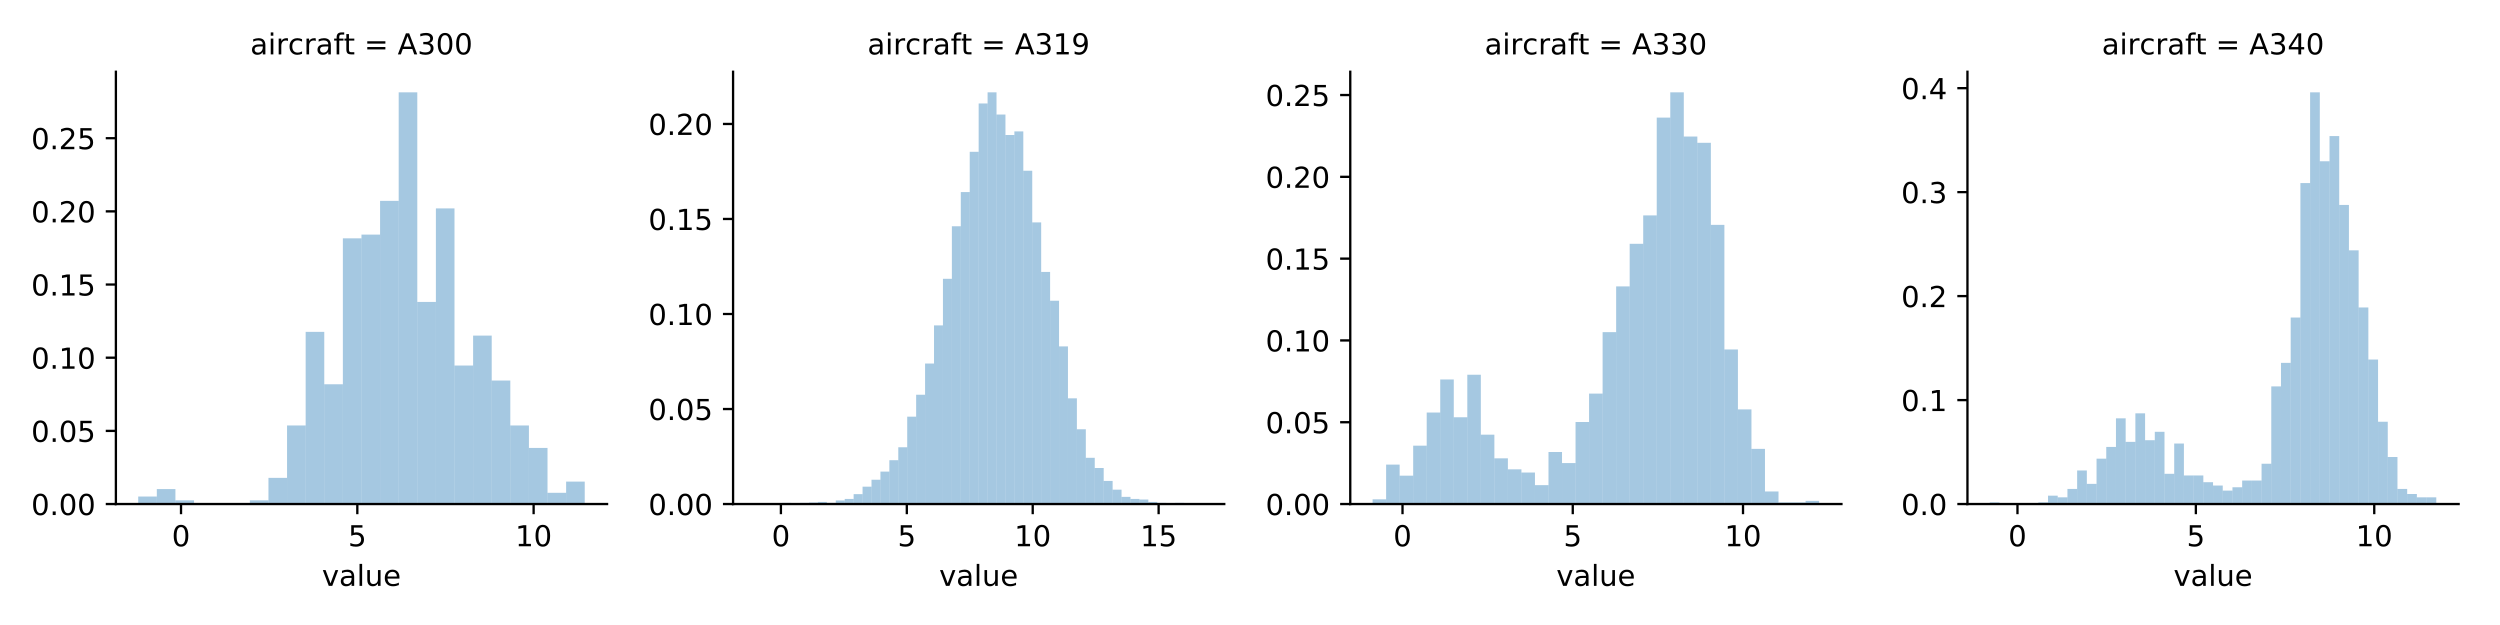 <?xml version="1.0" encoding="utf-8" standalone="no"?>
<!DOCTYPE svg PUBLIC "-//W3C//DTD SVG 1.1//EN"
  "http://www.w3.org/Graphics/SVG/1.1/DTD/svg11.dtd">
<!-- Created with matplotlib (http://matplotlib.org/) -->
<svg height="216pt" version="1.1" viewBox="0 0 864 216" width="864pt" xmlns="http://www.w3.org/2000/svg" xmlns:xlink="http://www.w3.org/1999/xlink">
 <defs>
  <style type="text/css">
*{stroke-linecap:butt;stroke-linejoin:round;}
  </style>
 </defs>
 <g id="figure_1">
  <g id="patch_1">
   <path d="M 0 216 
L 864 216 
L 864 0 
L 0 0 
z
" style="fill:#ffffff;"/>
  </g>
  <g id="axes_1">
   <g id="patch_2">
    <path d="M 40.05 174.2 
L 209.8 174.2 
L 209.8 24.8 
L 40.05 24.8 
z
" style="fill:#ffffff;"/>
   </g>
   <g id="patch_3">
    <path clip-path="url(#p34d2a14b95)" d="M 47.766 174.2 
L 54.196 174.2 
L 54.196 171.613 
L 47.766 171.613 
z
" style="fill:#1f77b4;opacity:0.4;"/>
   </g>
   <g id="patch_4">
    <path clip-path="url(#p34d2a14b95)" d="M 54.196 174.2 
L 60.626 174.2 
L 60.626 169.026 
L 54.196 169.026 
z
" style="fill:#1f77b4;opacity:0.4;"/>
   </g>
   <g id="patch_5">
    <path clip-path="url(#p34d2a14b95)" d="M 60.626 174.2 
L 67.056 174.2 
L 67.056 172.906 
L 60.626 172.906 
z
" style="fill:#1f77b4;opacity:0.4;"/>
   </g>
   <g id="patch_6">
    <path clip-path="url(#p34d2a14b95)" d="M 67.056 174.2 
L 73.486 174.2 
L 73.486 174.2 
L 67.056 174.2 
z
" style="fill:#1f77b4;opacity:0.4;"/>
   </g>
   <g id="patch_7">
    <path clip-path="url(#p34d2a14b95)" d="M 73.486 174.2 
L 79.916 174.2 
L 79.916 174.2 
L 73.486 174.2 
z
" style="fill:#1f77b4;opacity:0.4;"/>
   </g>
   <g id="patch_8">
    <path clip-path="url(#p34d2a14b95)" d="M 79.916 174.2 
L 86.345 174.2 
L 86.345 174.2 
L 79.916 174.2 
z
" style="fill:#1f77b4;opacity:0.4;"/>
   </g>
   <g id="patch_9">
    <path clip-path="url(#p34d2a14b95)" d="M 86.345 174.2 
L 92.775 174.2 
L 92.775 172.906 
L 86.345 172.906 
z
" style="fill:#1f77b4;opacity:0.4;"/>
   </g>
   <g id="patch_10">
    <path clip-path="url(#p34d2a14b95)" d="M 92.775 174.2 
L 99.205 174.2 
L 99.205 165.145 
L 92.775 165.145 
z
" style="fill:#1f77b4;opacity:0.4;"/>
   </g>
   <g id="patch_11">
    <path clip-path="url(#p34d2a14b95)" d="M 99.205 174.2 
L 105.635 174.2 
L 105.635 147.036 
L 99.205 147.036 
z
" style="fill:#1f77b4;opacity:0.4;"/>
   </g>
   <g id="patch_12">
    <path clip-path="url(#p34d2a14b95)" d="M 105.635 174.2 
L 112.065 174.2 
L 112.065 114.699 
L 105.635 114.699 
z
" style="fill:#1f77b4;opacity:0.4;"/>
   </g>
   <g id="patch_13">
    <path clip-path="url(#p34d2a14b95)" d="M 112.065 174.2 
L 118.495 174.2 
L 118.495 132.808 
L 112.065 132.808 
z
" style="fill:#1f77b4;opacity:0.4;"/>
   </g>
   <g id="patch_14">
    <path clip-path="url(#p34d2a14b95)" d="M 118.495 174.2 
L 124.925 174.2 
L 124.925 82.361 
L 118.495 82.361 
z
" style="fill:#1f77b4;opacity:0.4;"/>
   </g>
   <g id="patch_15">
    <path clip-path="url(#p34d2a14b95)" d="M 124.925 174.2 
L 131.355 174.2 
L 131.355 81.068 
L 124.925 81.068 
z
" style="fill:#1f77b4;opacity:0.4;"/>
   </g>
   <g id="patch_16">
    <path clip-path="url(#p34d2a14b95)" d="M 131.355 174.2 
L 137.785 174.2 
L 137.785 69.426 
L 131.355 69.426 
z
" style="fill:#1f77b4;opacity:0.4;"/>
   </g>
   <g id="patch_17">
    <path clip-path="url(#p34d2a14b95)" d="M 137.785 174.2 
L 144.215 174.2 
L 144.215 31.914 
L 137.785 31.914 
z
" style="fill:#1f77b4;opacity:0.4;"/>
   </g>
   <g id="patch_18">
    <path clip-path="url(#p34d2a14b95)" d="M 144.215 174.2 
L 150.645 174.2 
L 150.645 104.351 
L 144.215 104.351 
z
" style="fill:#1f77b4;opacity:0.4;"/>
   </g>
   <g id="patch_19">
    <path clip-path="url(#p34d2a14b95)" d="M 150.645 174.2 
L 157.075 174.2 
L 157.075 72.013 
L 150.645 72.013 
z
" style="fill:#1f77b4;opacity:0.4;"/>
   </g>
   <g id="patch_20">
    <path clip-path="url(#p34d2a14b95)" d="M 157.075 174.2 
L 163.505 174.2 
L 163.505 126.34 
L 157.075 126.34 
z
" style="fill:#1f77b4;opacity:0.4;"/>
   </g>
   <g id="patch_21">
    <path clip-path="url(#p34d2a14b95)" d="M 163.505 174.2 
L 169.934 174.2 
L 169.934 115.992 
L 163.505 115.992 
z
" style="fill:#1f77b4;opacity:0.4;"/>
   </g>
   <g id="patch_22">
    <path clip-path="url(#p34d2a14b95)" d="M 169.934 174.2 
L 176.364 174.2 
L 176.364 131.514 
L 169.934 131.514 
z
" style="fill:#1f77b4;opacity:0.4;"/>
   </g>
   <g id="patch_23">
    <path clip-path="url(#p34d2a14b95)" d="M 176.364 174.2 
L 182.794 174.2 
L 182.794 147.036 
L 176.364 147.036 
z
" style="fill:#1f77b4;opacity:0.4;"/>
   </g>
   <g id="patch_24">
    <path clip-path="url(#p34d2a14b95)" d="M 182.794 174.2 
L 189.224 174.2 
L 189.224 154.797 
L 182.794 154.797 
z
" style="fill:#1f77b4;opacity:0.4;"/>
   </g>
   <g id="patch_25">
    <path clip-path="url(#p34d2a14b95)" d="M 189.224 174.2 
L 195.654 174.2 
L 195.654 170.319 
L 189.224 170.319 
z
" style="fill:#1f77b4;opacity:0.4;"/>
   </g>
   <g id="patch_26">
    <path clip-path="url(#p34d2a14b95)" d="M 195.654 174.2 
L 202.084 174.2 
L 202.084 166.439 
L 195.654 166.439 
z
" style="fill:#1f77b4;opacity:0.4;"/>
   </g>
   <g id="matplotlib.axis_1">
    <g id="xtick_1">
     <g id="line2d_1">
      <defs>
       <path d="M 0 0 
L 0 3.5 
" id="md911714d02" style="stroke:#000000;stroke-width:0.8;"/>
      </defs>
      <g>
       <use style="stroke:#000000;stroke-width:0.8;" x="62.56" xlink:href="#md911714d02" y="174.2"/>
      </g>
     </g>
     <g id="text_1">
      <!-- 0 -->
      <defs>
       <path d="M 31.781 66.406 
Q 24.172 66.406 20.328 58.906 
Q 16.5 51.422 16.5 36.375 
Q 16.5 21.391 20.328 13.891 
Q 24.172 6.391 31.781 6.391 
Q 39.453 6.391 43.281 13.891 
Q 47.125 21.391 47.125 36.375 
Q 47.125 51.422 43.281 58.906 
Q 39.453 66.406 31.781 66.406 
z
M 31.781 74.219 
Q 44.047 74.219 50.516 64.516 
Q 56.984 54.828 56.984 36.375 
Q 56.984 17.969 50.516 8.266 
Q 44.047 -1.422 31.781 -1.422 
Q 19.531 -1.422 13.062 8.266 
Q 6.594 17.969 6.594 36.375 
Q 6.594 54.828 13.062 64.516 
Q 19.531 74.219 31.781 74.219 
z
" id="DejaVuSans-30"/>
      </defs>
      <g transform="translate(59.378 188.798)scale(0.1 -0.1)">
       <use xlink:href="#DejaVuSans-30"/>
      </g>
     </g>
    </g>
    <g id="xtick_2">
     <g id="line2d_2">
      <g>
       <use style="stroke:#000000;stroke-width:0.8;" x="123.49" xlink:href="#md911714d02" y="174.2"/>
      </g>
     </g>
     <g id="text_2">
      <!-- 5 -->
      <defs>
       <path d="M 10.797 72.906 
L 49.516 72.906 
L 49.516 64.594 
L 19.828 64.594 
L 19.828 46.734 
Q 21.969 47.469 24.109 47.828 
Q 26.266 48.188 28.422 48.188 
Q 40.625 48.188 47.75 41.5 
Q 54.891 34.812 54.891 23.391 
Q 54.891 11.625 47.562 5.094 
Q 40.234 -1.422 26.906 -1.422 
Q 22.312 -1.422 17.547 -0.641 
Q 12.797 0.141 7.719 1.703 
L 7.719 11.625 
Q 12.109 9.234 16.797 8.062 
Q 21.484 6.891 26.703 6.891 
Q 35.156 6.891 40.078 11.328 
Q 45.016 15.766 45.016 23.391 
Q 45.016 31 40.078 35.438 
Q 35.156 39.891 26.703 39.891 
Q 22.75 39.891 18.812 39.016 
Q 14.891 38.141 10.797 36.281 
z
" id="DejaVuSans-35"/>
      </defs>
      <g transform="translate(120.308 188.798)scale(0.1 -0.1)">
       <use xlink:href="#DejaVuSans-35"/>
      </g>
     </g>
    </g>
    <g id="xtick_3">
     <g id="line2d_3">
      <g>
       <use style="stroke:#000000;stroke-width:0.8;" x="184.419" xlink:href="#md911714d02" y="174.2"/>
      </g>
     </g>
     <g id="text_3">
      <!-- 10 -->
      <defs>
       <path d="M 12.406 8.297 
L 28.516 8.297 
L 28.516 63.922 
L 10.984 60.406 
L 10.984 69.391 
L 28.422 72.906 
L 38.281 72.906 
L 38.281 8.297 
L 54.391 8.297 
L 54.391 0 
L 12.406 0 
z
" id="DejaVuSans-31"/>
      </defs>
      <g transform="translate(178.057 188.798)scale(0.1 -0.1)">
       <use xlink:href="#DejaVuSans-31"/>
       <use x="63.623" xlink:href="#DejaVuSans-30"/>
      </g>
     </g>
    </g>
    <g id="text_4">
     <!-- value -->
     <defs>
      <path d="M 2.984 54.688 
L 12.5 54.688 
L 29.594 8.797 
L 46.688 54.688 
L 56.203 54.688 
L 35.688 0 
L 23.484 0 
z
" id="DejaVuSans-76"/>
      <path d="M 34.281 27.484 
Q 23.391 27.484 19.188 25 
Q 14.984 22.516 14.984 16.5 
Q 14.984 11.719 18.141 8.906 
Q 21.297 6.109 26.703 6.109 
Q 34.188 6.109 38.703 11.406 
Q 43.219 16.703 43.219 25.484 
L 43.219 27.484 
z
M 52.203 31.203 
L 52.203 0 
L 43.219 0 
L 43.219 8.297 
Q 40.141 3.328 35.547 0.953 
Q 30.953 -1.422 24.312 -1.422 
Q 15.922 -1.422 10.953 3.297 
Q 6 8.016 6 15.922 
Q 6 25.141 12.172 29.828 
Q 18.359 34.516 30.609 34.516 
L 43.219 34.516 
L 43.219 35.406 
Q 43.219 41.609 39.141 45 
Q 35.062 48.391 27.688 48.391 
Q 23 48.391 18.547 47.266 
Q 14.109 46.141 10.016 43.891 
L 10.016 52.203 
Q 14.938 54.109 19.578 55.047 
Q 24.219 56 28.609 56 
Q 40.484 56 46.344 49.844 
Q 52.203 43.703 52.203 31.203 
z
" id="DejaVuSans-61"/>
      <path d="M 9.422 75.984 
L 18.406 75.984 
L 18.406 0 
L 9.422 0 
z
" id="DejaVuSans-6c"/>
      <path d="M 8.5 21.578 
L 8.5 54.688 
L 17.484 54.688 
L 17.484 21.922 
Q 17.484 14.156 20.5 10.266 
Q 23.531 6.391 29.594 6.391 
Q 36.859 6.391 41.078 11.031 
Q 45.312 15.672 45.312 23.688 
L 45.312 54.688 
L 54.297 54.688 
L 54.297 0 
L 45.312 0 
L 45.312 8.406 
Q 42.047 3.422 37.719 1 
Q 33.406 -1.422 27.688 -1.422 
Q 18.266 -1.422 13.375 4.438 
Q 8.5 10.297 8.5 21.578 
z
M 31.109 56 
z
" id="DejaVuSans-75"/>
      <path d="M 56.203 29.594 
L 56.203 25.203 
L 14.891 25.203 
Q 15.484 15.922 20.484 11.062 
Q 25.484 6.203 34.422 6.203 
Q 39.594 6.203 44.453 7.469 
Q 49.312 8.734 54.109 11.281 
L 54.109 2.781 
Q 49.266 0.734 44.188 -0.344 
Q 39.109 -1.422 33.891 -1.422 
Q 20.797 -1.422 13.156 6.188 
Q 5.516 13.812 5.516 26.812 
Q 5.516 40.234 12.766 48.109 
Q 20.016 56 32.328 56 
Q 43.359 56 49.781 48.891 
Q 56.203 41.797 56.203 29.594 
z
M 47.219 32.234 
Q 47.125 39.594 43.094 43.984 
Q 39.062 48.391 32.422 48.391 
Q 24.906 48.391 20.391 44.141 
Q 15.875 39.891 15.188 32.172 
z
" id="DejaVuSans-65"/>
     </defs>
     <g transform="translate(111.267 202.477)scale(0.1 -0.1)">
      <use xlink:href="#DejaVuSans-76"/>
      <use x="59.18" xlink:href="#DejaVuSans-61"/>
      <use x="120.459" xlink:href="#DejaVuSans-6c"/>
      <use x="148.242" xlink:href="#DejaVuSans-75"/>
      <use x="211.621" xlink:href="#DejaVuSans-65"/>
     </g>
    </g>
   </g>
   <g id="matplotlib.axis_2">
    <g id="ytick_1">
     <g id="line2d_4">
      <defs>
       <path d="M 0 0 
L -3.5 0 
" id="m3f4c659e67" style="stroke:#000000;stroke-width:0.8;"/>
      </defs>
      <g>
       <use style="stroke:#000000;stroke-width:0.8;" x="40.05" xlink:href="#m3f4c659e67" y="174.2"/>
      </g>
     </g>
     <g id="text_5">
      <!-- 0.00 -->
      <defs>
       <path d="M 10.688 12.406 
L 21 12.406 
L 21 0 
L 10.688 0 
z
" id="DejaVuSans-2e"/>
      </defs>
      <g transform="translate(10.784 177.999)scale(0.1 -0.1)">
       <use xlink:href="#DejaVuSans-30"/>
       <use x="63.623" xlink:href="#DejaVuSans-2e"/>
       <use x="95.41" xlink:href="#DejaVuSans-30"/>
       <use x="159.033" xlink:href="#DejaVuSans-30"/>
      </g>
     </g>
    </g>
    <g id="ytick_2">
     <g id="line2d_5">
      <g>
       <use style="stroke:#000000;stroke-width:0.8;" x="40.05" xlink:href="#m3f4c659e67" y="148.913"/>
      </g>
     </g>
     <g id="text_6">
      <!-- 0.05 -->
      <g transform="translate(10.784 152.712)scale(0.1 -0.1)">
       <use xlink:href="#DejaVuSans-30"/>
       <use x="63.623" xlink:href="#DejaVuSans-2e"/>
       <use x="95.41" xlink:href="#DejaVuSans-30"/>
       <use x="159.033" xlink:href="#DejaVuSans-35"/>
      </g>
     </g>
    </g>
    <g id="ytick_3">
     <g id="line2d_6">
      <g>
       <use style="stroke:#000000;stroke-width:0.8;" x="40.05" xlink:href="#m3f4c659e67" y="123.625"/>
      </g>
     </g>
     <g id="text_7">
      <!-- 0.10 -->
      <g transform="translate(10.784 127.425)scale(0.1 -0.1)">
       <use xlink:href="#DejaVuSans-30"/>
       <use x="63.623" xlink:href="#DejaVuSans-2e"/>
       <use x="95.41" xlink:href="#DejaVuSans-31"/>
       <use x="159.033" xlink:href="#DejaVuSans-30"/>
      </g>
     </g>
    </g>
    <g id="ytick_4">
     <g id="line2d_7">
      <g>
       <use style="stroke:#000000;stroke-width:0.8;" x="40.05" xlink:href="#m3f4c659e67" y="98.338"/>
      </g>
     </g>
     <g id="text_8">
      <!-- 0.15 -->
      <g transform="translate(10.784 102.137)scale(0.1 -0.1)">
       <use xlink:href="#DejaVuSans-30"/>
       <use x="63.623" xlink:href="#DejaVuSans-2e"/>
       <use x="95.41" xlink:href="#DejaVuSans-31"/>
       <use x="159.033" xlink:href="#DejaVuSans-35"/>
      </g>
     </g>
    </g>
    <g id="ytick_5">
     <g id="line2d_8">
      <g>
       <use style="stroke:#000000;stroke-width:0.8;" x="40.05" xlink:href="#m3f4c659e67" y="73.051"/>
      </g>
     </g>
     <g id="text_9">
      <!-- 0.20 -->
      <defs>
       <path d="M 19.188 8.297 
L 53.609 8.297 
L 53.609 0 
L 7.328 0 
L 7.328 8.297 
Q 12.938 14.109 22.625 23.891 
Q 32.328 33.688 34.812 36.531 
Q 39.547 41.844 41.422 45.531 
Q 43.312 49.219 43.312 52.781 
Q 43.312 58.594 39.234 62.25 
Q 35.156 65.922 28.609 65.922 
Q 23.969 65.922 18.812 64.312 
Q 13.672 62.703 7.812 59.422 
L 7.812 69.391 
Q 13.766 71.781 18.938 73 
Q 24.125 74.219 28.422 74.219 
Q 39.75 74.219 46.484 68.547 
Q 53.219 62.891 53.219 53.422 
Q 53.219 48.922 51.531 44.891 
Q 49.859 40.875 45.406 35.406 
Q 44.188 33.984 37.641 27.219 
Q 31.109 20.453 19.188 8.297 
z
" id="DejaVuSans-32"/>
      </defs>
      <g transform="translate(10.784 76.85)scale(0.1 -0.1)">
       <use xlink:href="#DejaVuSans-30"/>
       <use x="63.623" xlink:href="#DejaVuSans-2e"/>
       <use x="95.41" xlink:href="#DejaVuSans-32"/>
       <use x="159.033" xlink:href="#DejaVuSans-30"/>
      </g>
     </g>
    </g>
    <g id="ytick_6">
     <g id="line2d_9">
      <g>
       <use style="stroke:#000000;stroke-width:0.8;" x="40.05" xlink:href="#m3f4c659e67" y="47.764"/>
      </g>
     </g>
     <g id="text_10">
      <!-- 0.25 -->
      <g transform="translate(10.784 51.563)scale(0.1 -0.1)">
       <use xlink:href="#DejaVuSans-30"/>
       <use x="63.623" xlink:href="#DejaVuSans-2e"/>
       <use x="95.41" xlink:href="#DejaVuSans-32"/>
       <use x="159.033" xlink:href="#DejaVuSans-35"/>
      </g>
     </g>
    </g>
   </g>
   <g id="patch_27">
    <path d="M 40.05 174.2 
L 40.05 24.8 
" style="fill:none;stroke:#000000;stroke-linecap:square;stroke-linejoin:miter;stroke-width:0.8;"/>
   </g>
   <g id="patch_28">
    <path d="M 40.05 174.2 
L 209.8 174.2 
" style="fill:none;stroke:#000000;stroke-linecap:square;stroke-linejoin:miter;stroke-width:0.8;"/>
   </g>
   <g id="text_11">
    <!-- aircraft = A300 -->
    <defs>
     <path d="M 9.422 54.688 
L 18.406 54.688 
L 18.406 0 
L 9.422 0 
z
M 9.422 75.984 
L 18.406 75.984 
L 18.406 64.594 
L 9.422 64.594 
z
" id="DejaVuSans-69"/>
     <path d="M 41.109 46.297 
Q 39.594 47.172 37.812 47.578 
Q 36.031 48 33.891 48 
Q 26.266 48 22.188 43.047 
Q 18.109 38.094 18.109 28.812 
L 18.109 0 
L 9.078 0 
L 9.078 54.688 
L 18.109 54.688 
L 18.109 46.188 
Q 20.953 51.172 25.484 53.578 
Q 30.031 56 36.531 56 
Q 37.453 56 38.578 55.875 
Q 39.703 55.766 41.062 55.516 
z
" id="DejaVuSans-72"/>
     <path d="M 48.781 52.594 
L 48.781 44.188 
Q 44.969 46.297 41.141 47.344 
Q 37.312 48.391 33.406 48.391 
Q 24.656 48.391 19.812 42.844 
Q 14.984 37.312 14.984 27.297 
Q 14.984 17.281 19.812 11.734 
Q 24.656 6.203 33.406 6.203 
Q 37.312 6.203 41.141 7.25 
Q 44.969 8.297 48.781 10.406 
L 48.781 2.094 
Q 45.016 0.344 40.984 -0.531 
Q 36.969 -1.422 32.422 -1.422 
Q 20.062 -1.422 12.781 6.344 
Q 5.516 14.109 5.516 27.297 
Q 5.516 40.672 12.859 48.328 
Q 20.219 56 33.016 56 
Q 37.156 56 41.109 55.141 
Q 45.062 54.297 48.781 52.594 
z
" id="DejaVuSans-63"/>
     <path d="M 37.109 75.984 
L 37.109 68.5 
L 28.516 68.5 
Q 23.688 68.5 21.797 66.547 
Q 19.922 64.594 19.922 59.516 
L 19.922 54.688 
L 34.719 54.688 
L 34.719 47.703 
L 19.922 47.703 
L 19.922 0 
L 10.891 0 
L 10.891 47.703 
L 2.297 47.703 
L 2.297 54.688 
L 10.891 54.688 
L 10.891 58.5 
Q 10.891 67.625 15.141 71.797 
Q 19.391 75.984 28.609 75.984 
z
" id="DejaVuSans-66"/>
     <path d="M 18.312 70.219 
L 18.312 54.688 
L 36.812 54.688 
L 36.812 47.703 
L 18.312 47.703 
L 18.312 18.016 
Q 18.312 11.328 20.141 9.422 
Q 21.969 7.516 27.594 7.516 
L 36.812 7.516 
L 36.812 0 
L 27.594 0 
Q 17.188 0 13.234 3.875 
Q 9.281 7.766 9.281 18.016 
L 9.281 47.703 
L 2.688 47.703 
L 2.688 54.688 
L 9.281 54.688 
L 9.281 70.219 
z
" id="DejaVuSans-74"/>
     <path id="DejaVuSans-20"/>
     <path d="M 10.594 45.406 
L 73.188 45.406 
L 73.188 37.203 
L 10.594 37.203 
z
M 10.594 25.484 
L 73.188 25.484 
L 73.188 17.188 
L 10.594 17.188 
z
" id="DejaVuSans-3d"/>
     <path d="M 34.188 63.188 
L 20.797 26.906 
L 47.609 26.906 
z
M 28.609 72.906 
L 39.797 72.906 
L 67.578 0 
L 57.328 0 
L 50.688 18.703 
L 17.828 18.703 
L 11.188 0 
L 0.781 0 
z
" id="DejaVuSans-41"/>
     <path d="M 40.578 39.312 
Q 47.656 37.797 51.625 33 
Q 55.609 28.219 55.609 21.188 
Q 55.609 10.406 48.188 4.484 
Q 40.766 -1.422 27.094 -1.422 
Q 22.516 -1.422 17.656 -0.516 
Q 12.797 0.391 7.625 2.203 
L 7.625 11.719 
Q 11.719 9.328 16.594 8.109 
Q 21.484 6.891 26.812 6.891 
Q 36.078 6.891 40.938 10.547 
Q 45.797 14.203 45.797 21.188 
Q 45.797 27.641 41.281 31.266 
Q 36.766 34.906 28.719 34.906 
L 20.219 34.906 
L 20.219 43.016 
L 29.109 43.016 
Q 36.375 43.016 40.234 45.922 
Q 44.094 48.828 44.094 54.297 
Q 44.094 59.906 40.109 62.906 
Q 36.141 65.922 28.719 65.922 
Q 24.656 65.922 20.016 65.031 
Q 15.375 64.156 9.812 62.312 
L 9.812 71.094 
Q 15.438 72.656 20.344 73.438 
Q 25.25 74.219 29.594 74.219 
Q 40.828 74.219 47.359 69.109 
Q 53.906 64.016 53.906 55.328 
Q 53.906 49.266 50.438 45.094 
Q 46.969 40.922 40.578 39.312 
z
" id="DejaVuSans-33"/>
    </defs>
    <g transform="translate(86.498 18.8)scale(0.1 -0.1)">
     <use xlink:href="#DejaVuSans-61"/>
     <use x="61.279" xlink:href="#DejaVuSans-69"/>
     <use x="89.062" xlink:href="#DejaVuSans-72"/>
     <use x="130.145" xlink:href="#DejaVuSans-63"/>
     <use x="185.125" xlink:href="#DejaVuSans-72"/>
     <use x="226.238" xlink:href="#DejaVuSans-61"/>
     <use x="287.518" xlink:href="#DejaVuSans-66"/>
     <use x="322.707" xlink:href="#DejaVuSans-74"/>
     <use x="361.916" xlink:href="#DejaVuSans-20"/>
     <use x="393.703" xlink:href="#DejaVuSans-3d"/>
     <use x="477.492" xlink:href="#DejaVuSans-20"/>
     <use x="509.279" xlink:href="#DejaVuSans-41"/>
     <use x="577.688" xlink:href="#DejaVuSans-33"/>
     <use x="641.311" xlink:href="#DejaVuSans-30"/>
     <use x="704.934" xlink:href="#DejaVuSans-30"/>
    </g>
   </g>
  </g>
  <g id="axes_2">
   <g id="patch_29">
    <path d="M 253.35 174.2 
L 423.1 174.2 
L 423.1 24.8 
L 253.35 24.8 
z
" style="fill:#ffffff;"/>
   </g>
   <g id="patch_30">
    <path clip-path="url(#p012507b248)" d="M 261.066 174.2 
L 264.152 174.2 
L 264.152 174.096 
L 261.066 174.096 
z
" style="fill:#1f77b4;opacity:0.4;"/>
   </g>
   <g id="patch_31">
    <path clip-path="url(#p012507b248)" d="M 264.152 174.2 
L 267.239 174.2 
L 267.239 174.2 
L 264.152 174.2 
z
" style="fill:#1f77b4;opacity:0.4;"/>
   </g>
   <g id="patch_32">
    <path clip-path="url(#p012507b248)" d="M 267.239 174.2 
L 270.325 174.2 
L 270.325 174.096 
L 267.239 174.096 
z
" style="fill:#1f77b4;opacity:0.4;"/>
   </g>
   <g id="patch_33">
    <path clip-path="url(#p012507b248)" d="M 270.325 174.2 
L 273.411 174.2 
L 273.411 173.785 
L 270.325 173.785 
z
" style="fill:#1f77b4;opacity:0.4;"/>
   </g>
   <g id="patch_34">
    <path clip-path="url(#p012507b248)" d="M 273.411 174.2 
L 276.498 174.2 
L 276.498 173.889 
L 273.411 173.889 
z
" style="fill:#1f77b4;opacity:0.4;"/>
   </g>
   <g id="patch_35">
    <path clip-path="url(#p012507b248)" d="M 276.498 174.2 
L 279.584 174.2 
L 279.584 173.785 
L 276.498 173.785 
z
" style="fill:#1f77b4;opacity:0.4;"/>
   </g>
   <g id="patch_36">
    <path clip-path="url(#p012507b248)" d="M 279.584 174.2 
L 282.67 174.2 
L 282.67 173.681 
L 279.584 173.681 
z
" style="fill:#1f77b4;opacity:0.4;"/>
   </g>
   <g id="patch_37">
    <path clip-path="url(#p012507b248)" d="M 282.67 174.2 
L 285.757 174.2 
L 285.757 173.474 
L 282.67 173.474 
z
" style="fill:#1f77b4;opacity:0.4;"/>
   </g>
   <g id="patch_38">
    <path clip-path="url(#p012507b248)" d="M 285.757 174.2 
L 288.843 174.2 
L 288.843 173.785 
L 285.757 173.785 
z
" style="fill:#1f77b4;opacity:0.4;"/>
   </g>
   <g id="patch_39">
    <path clip-path="url(#p012507b248)" d="M 288.843 174.2 
L 291.93 174.2 
L 291.93 172.955 
L 288.843 172.955 
z
" style="fill:#1f77b4;opacity:0.4;"/>
   </g>
   <g id="patch_40">
    <path clip-path="url(#p012507b248)" d="M 291.93 174.2 
L 295.016 174.2 
L 295.016 172.436 
L 291.93 172.436 
z
" style="fill:#1f77b4;opacity:0.4;"/>
   </g>
   <g id="patch_41">
    <path clip-path="url(#p012507b248)" d="M 295.016 174.2 
L 298.102 174.2 
L 298.102 170.775 
L 295.016 170.775 
z
" style="fill:#1f77b4;opacity:0.4;"/>
   </g>
   <g id="patch_42">
    <path clip-path="url(#p012507b248)" d="M 298.102 174.2 
L 301.189 174.2 
L 301.189 168.181 
L 298.102 168.181 
z
" style="fill:#1f77b4;opacity:0.4;"/>
   </g>
   <g id="patch_43">
    <path clip-path="url(#p012507b248)" d="M 301.189 174.2 
L 304.275 174.2 
L 304.275 165.794 
L 301.189 165.794 
z
" style="fill:#1f77b4;opacity:0.4;"/>
   </g>
   <g id="patch_44">
    <path clip-path="url(#p012507b248)" d="M 304.275 174.2 
L 307.361 174.2 
L 307.361 162.991 
L 304.275 162.991 
z
" style="fill:#1f77b4;opacity:0.4;"/>
   </g>
   <g id="patch_45">
    <path clip-path="url(#p012507b248)" d="M 307.361 174.2 
L 310.448 174.2 
L 310.448 159.048 
L 307.361 159.048 
z
" style="fill:#1f77b4;opacity:0.4;"/>
   </g>
   <g id="patch_46">
    <path clip-path="url(#p012507b248)" d="M 310.448 174.2 
L 313.534 174.2 
L 313.534 154.585 
L 310.448 154.585 
z
" style="fill:#1f77b4;opacity:0.4;"/>
   </g>
   <g id="patch_47">
    <path clip-path="url(#p012507b248)" d="M 313.534 174.2 
L 316.62 174.2 
L 316.62 143.999 
L 313.534 143.999 
z
" style="fill:#1f77b4;opacity:0.4;"/>
   </g>
   <g id="patch_48">
    <path clip-path="url(#p012507b248)" d="M 316.62 174.2 
L 319.707 174.2 
L 319.707 136.423 
L 316.62 136.423 
z
" style="fill:#1f77b4;opacity:0.4;"/>
   </g>
   <g id="patch_49">
    <path clip-path="url(#p012507b248)" d="M 319.707 174.2 
L 322.793 174.2 
L 322.793 125.63 
L 319.707 125.63 
z
" style="fill:#1f77b4;opacity:0.4;"/>
   </g>
   <g id="patch_50">
    <path clip-path="url(#p012507b248)" d="M 322.793 174.2 
L 325.88 174.2 
L 325.88 112.449 
L 322.793 112.449 
z
" style="fill:#1f77b4;opacity:0.4;"/>
   </g>
   <g id="patch_51">
    <path clip-path="url(#p012507b248)" d="M 325.88 174.2 
L 328.966 174.2 
L 328.966 96.363 
L 325.88 96.363 
z
" style="fill:#1f77b4;opacity:0.4;"/>
   </g>
   <g id="patch_52">
    <path clip-path="url(#p012507b248)" d="M 328.966 174.2 
L 332.052 174.2 
L 332.052 78.201 
L 328.966 78.201 
z
" style="fill:#1f77b4;opacity:0.4;"/>
   </g>
   <g id="patch_53">
    <path clip-path="url(#p012507b248)" d="M 332.052 174.2 
L 335.139 174.2 
L 335.139 66.37 
L 332.052 66.37 
z
" style="fill:#1f77b4;opacity:0.4;"/>
   </g>
   <g id="patch_54">
    <path clip-path="url(#p012507b248)" d="M 335.139 174.2 
L 338.225 174.2 
L 338.225 52.463 
L 335.139 52.463 
z
" style="fill:#1f77b4;opacity:0.4;"/>
   </g>
   <g id="patch_55">
    <path clip-path="url(#p012507b248)" d="M 338.225 174.2 
L 341.311 174.2 
L 341.311 35.754 
L 338.225 35.754 
z
" style="fill:#1f77b4;opacity:0.4;"/>
   </g>
   <g id="patch_56">
    <path clip-path="url(#p012507b248)" d="M 341.311 174.2 
L 344.398 174.2 
L 344.398 31.914 
L 341.311 31.914 
z
" style="fill:#1f77b4;opacity:0.4;"/>
   </g>
   <g id="patch_57">
    <path clip-path="url(#p012507b248)" d="M 344.398 174.2 
L 347.484 174.2 
L 347.484 39.594 
L 344.398 39.594 
z
" style="fill:#1f77b4;opacity:0.4;"/>
   </g>
   <g id="patch_58">
    <path clip-path="url(#p012507b248)" d="M 347.484 174.2 
L 350.57 174.2 
L 350.57 46.651 
L 347.484 46.651 
z
" style="fill:#1f77b4;opacity:0.4;"/>
   </g>
   <g id="patch_59">
    <path clip-path="url(#p012507b248)" d="M 350.57 174.2 
L 353.657 174.2 
L 353.657 45.406 
L 350.57 45.406 
z
" style="fill:#1f77b4;opacity:0.4;"/>
   </g>
   <g id="patch_60">
    <path clip-path="url(#p012507b248)" d="M 353.657 174.2 
L 356.743 174.2 
L 356.743 59.002 
L 353.657 59.002 
z
" style="fill:#1f77b4;opacity:0.4;"/>
   </g>
   <g id="patch_61">
    <path clip-path="url(#p012507b248)" d="M 356.743 174.2 
L 359.83 174.2 
L 359.83 76.852 
L 356.743 76.852 
z
" style="fill:#1f77b4;opacity:0.4;"/>
   </g>
   <g id="patch_62">
    <path clip-path="url(#p012507b248)" d="M 359.83 174.2 
L 362.916 174.2 
L 362.916 93.976 
L 359.83 93.976 
z
" style="fill:#1f77b4;opacity:0.4;"/>
   </g>
   <g id="patch_63">
    <path clip-path="url(#p012507b248)" d="M 362.916 174.2 
L 366.002 174.2 
L 366.002 103.939 
L 362.916 103.939 
z
" style="fill:#1f77b4;opacity:0.4;"/>
   </g>
   <g id="patch_64">
    <path clip-path="url(#p012507b248)" d="M 366.002 174.2 
L 369.089 174.2 
L 369.089 119.714 
L 366.002 119.714 
z
" style="fill:#1f77b4;opacity:0.4;"/>
   </g>
   <g id="patch_65">
    <path clip-path="url(#p012507b248)" d="M 369.089 174.2 
L 372.175 174.2 
L 372.175 137.669 
L 369.089 137.669 
z
" style="fill:#1f77b4;opacity:0.4;"/>
   </g>
   <g id="patch_66">
    <path clip-path="url(#p012507b248)" d="M 372.175 174.2 
L 375.261 174.2 
L 375.261 148.358 
L 372.175 148.358 
z
" style="fill:#1f77b4;opacity:0.4;"/>
   </g>
   <g id="patch_67">
    <path clip-path="url(#p012507b248)" d="M 375.261 174.2 
L 378.348 174.2 
L 378.348 158.218 
L 375.261 158.218 
z
" style="fill:#1f77b4;opacity:0.4;"/>
   </g>
   <g id="patch_68">
    <path clip-path="url(#p012507b248)" d="M 378.348 174.2 
L 381.434 174.2 
L 381.434 161.746 
L 378.348 161.746 
z
" style="fill:#1f77b4;opacity:0.4;"/>
   </g>
   <g id="patch_69">
    <path clip-path="url(#p012507b248)" d="M 381.434 174.2 
L 384.52 174.2 
L 384.52 166.209 
L 381.434 166.209 
z
" style="fill:#1f77b4;opacity:0.4;"/>
   </g>
   <g id="patch_70">
    <path clip-path="url(#p012507b248)" d="M 384.52 174.2 
L 387.607 174.2 
L 387.607 169.218 
L 384.52 169.218 
z
" style="fill:#1f77b4;opacity:0.4;"/>
   </g>
   <g id="patch_71">
    <path clip-path="url(#p012507b248)" d="M 387.607 174.2 
L 390.693 174.2 
L 390.693 171.709 
L 387.607 171.709 
z
" style="fill:#1f77b4;opacity:0.4;"/>
   </g>
   <g id="patch_72">
    <path clip-path="url(#p012507b248)" d="M 390.693 174.2 
L 393.78 174.2 
L 393.78 172.436 
L 390.693 172.436 
z
" style="fill:#1f77b4;opacity:0.4;"/>
   </g>
   <g id="patch_73">
    <path clip-path="url(#p012507b248)" d="M 393.78 174.2 
L 396.866 174.2 
L 396.866 172.643 
L 393.78 172.643 
z
" style="fill:#1f77b4;opacity:0.4;"/>
   </g>
   <g id="patch_74">
    <path clip-path="url(#p012507b248)" d="M 396.866 174.2 
L 399.952 174.2 
L 399.952 173.474 
L 396.866 173.474 
z
" style="fill:#1f77b4;opacity:0.4;"/>
   </g>
   <g id="patch_75">
    <path clip-path="url(#p012507b248)" d="M 399.952 174.2 
L 403.039 174.2 
L 403.039 173.785 
L 399.952 173.785 
z
" style="fill:#1f77b4;opacity:0.4;"/>
   </g>
   <g id="patch_76">
    <path clip-path="url(#p012507b248)" d="M 403.039 174.2 
L 406.125 174.2 
L 406.125 174.2 
L 403.039 174.2 
z
" style="fill:#1f77b4;opacity:0.4;"/>
   </g>
   <g id="patch_77">
    <path clip-path="url(#p012507b248)" d="M 406.125 174.2 
L 409.211 174.2 
L 409.211 173.785 
L 406.125 173.785 
z
" style="fill:#1f77b4;opacity:0.4;"/>
   </g>
   <g id="patch_78">
    <path clip-path="url(#p012507b248)" d="M 409.211 174.2 
L 412.298 174.2 
L 412.298 174.2 
L 409.211 174.2 
z
" style="fill:#1f77b4;opacity:0.4;"/>
   </g>
   <g id="patch_79">
    <path clip-path="url(#p012507b248)" d="M 412.298 174.2 
L 415.384 174.2 
L 415.384 174.096 
L 412.298 174.096 
z
" style="fill:#1f77b4;opacity:0.4;"/>
   </g>
   <g id="matplotlib.axis_3">
    <g id="xtick_4">
     <g id="line2d_10">
      <g>
       <use style="stroke:#000000;stroke-width:0.8;" x="269.883" xlink:href="#md911714d02" y="174.2"/>
      </g>
     </g>
     <g id="text_12">
      <!-- 0 -->
      <g transform="translate(266.702 188.798)scale(0.1 -0.1)">
       <use xlink:href="#DejaVuSans-30"/>
      </g>
     </g>
    </g>
    <g id="xtick_5">
     <g id="line2d_11">
      <g>
       <use style="stroke:#000000;stroke-width:0.8;" x="313.396" xlink:href="#md911714d02" y="174.2"/>
      </g>
     </g>
     <g id="text_13">
      <!-- 5 -->
      <g transform="translate(310.214 188.798)scale(0.1 -0.1)">
       <use xlink:href="#DejaVuSans-35"/>
      </g>
     </g>
    </g>
    <g id="xtick_6">
     <g id="line2d_12">
      <g>
       <use style="stroke:#000000;stroke-width:0.8;" x="356.908" xlink:href="#md911714d02" y="174.2"/>
      </g>
     </g>
     <g id="text_14">
      <!-- 10 -->
      <g transform="translate(350.546 188.798)scale(0.1 -0.1)">
       <use xlink:href="#DejaVuSans-31"/>
       <use x="63.623" xlink:href="#DejaVuSans-30"/>
      </g>
     </g>
    </g>
    <g id="xtick_7">
     <g id="line2d_13">
      <g>
       <use style="stroke:#000000;stroke-width:0.8;" x="400.421" xlink:href="#md911714d02" y="174.2"/>
      </g>
     </g>
     <g id="text_15">
      <!-- 15 -->
      <g transform="translate(394.058 188.798)scale(0.1 -0.1)">
       <use xlink:href="#DejaVuSans-31"/>
       <use x="63.623" xlink:href="#DejaVuSans-35"/>
      </g>
     </g>
    </g>
    <g id="text_16">
     <!-- value -->
     <g transform="translate(324.567 202.477)scale(0.1 -0.1)">
      <use xlink:href="#DejaVuSans-76"/>
      <use x="59.18" xlink:href="#DejaVuSans-61"/>
      <use x="120.459" xlink:href="#DejaVuSans-6c"/>
      <use x="148.242" xlink:href="#DejaVuSans-75"/>
      <use x="211.621" xlink:href="#DejaVuSans-65"/>
     </g>
    </g>
   </g>
   <g id="matplotlib.axis_4">
    <g id="ytick_7">
     <g id="line2d_14">
      <g>
       <use style="stroke:#000000;stroke-width:0.8;" x="253.35" xlink:href="#m3f4c659e67" y="174.2"/>
      </g>
     </g>
     <g id="text_17">
      <!-- 0.00 -->
      <g transform="translate(224.084 177.999)scale(0.1 -0.1)">
       <use xlink:href="#DejaVuSans-30"/>
       <use x="63.623" xlink:href="#DejaVuSans-2e"/>
       <use x="95.41" xlink:href="#DejaVuSans-30"/>
       <use x="159.033" xlink:href="#DejaVuSans-30"/>
      </g>
     </g>
    </g>
    <g id="ytick_8">
     <g id="line2d_15">
      <g>
       <use style="stroke:#000000;stroke-width:0.8;" x="253.35" xlink:href="#m3f4c659e67" y="141.359"/>
      </g>
     </g>
     <g id="text_18">
      <!-- 0.05 -->
      <g transform="translate(224.084 145.159)scale(0.1 -0.1)">
       <use xlink:href="#DejaVuSans-30"/>
       <use x="63.623" xlink:href="#DejaVuSans-2e"/>
       <use x="95.41" xlink:href="#DejaVuSans-30"/>
       <use x="159.033" xlink:href="#DejaVuSans-35"/>
      </g>
     </g>
    </g>
    <g id="ytick_9">
     <g id="line2d_16">
      <g>
       <use style="stroke:#000000;stroke-width:0.8;" x="253.35" xlink:href="#m3f4c659e67" y="108.519"/>
      </g>
     </g>
     <g id="text_19">
      <!-- 0.10 -->
      <g transform="translate(224.084 112.318)scale(0.1 -0.1)">
       <use xlink:href="#DejaVuSans-30"/>
       <use x="63.623" xlink:href="#DejaVuSans-2e"/>
       <use x="95.41" xlink:href="#DejaVuSans-31"/>
       <use x="159.033" xlink:href="#DejaVuSans-30"/>
      </g>
     </g>
    </g>
    <g id="ytick_10">
     <g id="line2d_17">
      <g>
       <use style="stroke:#000000;stroke-width:0.8;" x="253.35" xlink:href="#m3f4c659e67" y="75.678"/>
      </g>
     </g>
     <g id="text_20">
      <!-- 0.15 -->
      <g transform="translate(224.084 79.477)scale(0.1 -0.1)">
       <use xlink:href="#DejaVuSans-30"/>
       <use x="63.623" xlink:href="#DejaVuSans-2e"/>
       <use x="95.41" xlink:href="#DejaVuSans-31"/>
       <use x="159.033" xlink:href="#DejaVuSans-35"/>
      </g>
     </g>
    </g>
    <g id="ytick_11">
     <g id="line2d_18">
      <g>
       <use style="stroke:#000000;stroke-width:0.8;" x="253.35" xlink:href="#m3f4c659e67" y="42.837"/>
      </g>
     </g>
     <g id="text_21">
      <!-- 0.20 -->
      <g transform="translate(224.084 46.637)scale(0.1 -0.1)">
       <use xlink:href="#DejaVuSans-30"/>
       <use x="63.623" xlink:href="#DejaVuSans-2e"/>
       <use x="95.41" xlink:href="#DejaVuSans-32"/>
       <use x="159.033" xlink:href="#DejaVuSans-30"/>
      </g>
     </g>
    </g>
   </g>
   <g id="patch_80">
    <path d="M 253.35 174.2 
L 253.35 24.8 
" style="fill:none;stroke:#000000;stroke-linecap:square;stroke-linejoin:miter;stroke-width:0.8;"/>
   </g>
   <g id="patch_81">
    <path d="M 253.35 174.2 
L 423.1 174.2 
" style="fill:none;stroke:#000000;stroke-linecap:square;stroke-linejoin:miter;stroke-width:0.8;"/>
   </g>
   <g id="text_22">
    <!-- aircraft = A319 -->
    <defs>
     <path d="M 10.984 1.516 
L 10.984 10.5 
Q 14.703 8.734 18.5 7.812 
Q 22.312 6.891 25.984 6.891 
Q 35.75 6.891 40.891 13.453 
Q 46.047 20.016 46.781 33.406 
Q 43.953 29.203 39.594 26.953 
Q 35.25 24.703 29.984 24.703 
Q 19.047 24.703 12.672 31.312 
Q 6.297 37.938 6.297 49.422 
Q 6.297 60.641 12.938 67.422 
Q 19.578 74.219 30.609 74.219 
Q 43.266 74.219 49.922 64.516 
Q 56.594 54.828 56.594 36.375 
Q 56.594 19.141 48.406 8.859 
Q 40.234 -1.422 26.422 -1.422 
Q 22.703 -1.422 18.891 -0.688 
Q 15.094 0.047 10.984 1.516 
z
M 30.609 32.422 
Q 37.25 32.422 41.125 36.953 
Q 45.016 41.5 45.016 49.422 
Q 45.016 57.281 41.125 61.844 
Q 37.25 66.406 30.609 66.406 
Q 23.969 66.406 20.094 61.844 
Q 16.219 57.281 16.219 49.422 
Q 16.219 41.5 20.094 36.953 
Q 23.969 32.422 30.609 32.422 
z
" id="DejaVuSans-39"/>
    </defs>
    <g transform="translate(299.798 18.8)scale(0.1 -0.1)">
     <use xlink:href="#DejaVuSans-61"/>
     <use x="61.279" xlink:href="#DejaVuSans-69"/>
     <use x="89.062" xlink:href="#DejaVuSans-72"/>
     <use x="130.145" xlink:href="#DejaVuSans-63"/>
     <use x="185.125" xlink:href="#DejaVuSans-72"/>
     <use x="226.238" xlink:href="#DejaVuSans-61"/>
     <use x="287.518" xlink:href="#DejaVuSans-66"/>
     <use x="322.707" xlink:href="#DejaVuSans-74"/>
     <use x="361.916" xlink:href="#DejaVuSans-20"/>
     <use x="393.703" xlink:href="#DejaVuSans-3d"/>
     <use x="477.492" xlink:href="#DejaVuSans-20"/>
     <use x="509.279" xlink:href="#DejaVuSans-41"/>
     <use x="577.688" xlink:href="#DejaVuSans-33"/>
     <use x="641.311" xlink:href="#DejaVuSans-31"/>
     <use x="704.934" xlink:href="#DejaVuSans-39"/>
    </g>
   </g>
  </g>
  <g id="axes_3">
   <g id="patch_82">
    <path d="M 466.65 174.2 
L 636.4 174.2 
L 636.4 24.8 
L 466.65 24.8 
z
" style="fill:#ffffff;"/>
   </g>
   <g id="patch_83">
    <path clip-path="url(#p20348e1383)" d="M 474.366 174.2 
L 479.042 174.2 
L 479.042 172.565 
L 474.366 172.565 
z
" style="fill:#1f77b4;opacity:0.4;"/>
   </g>
   <g id="patch_84">
    <path clip-path="url(#p20348e1383)" d="M 479.042 174.2 
L 483.719 174.2 
L 483.719 160.571 
L 479.042 160.571 
z
" style="fill:#1f77b4;opacity:0.4;"/>
   </g>
   <g id="patch_85">
    <path clip-path="url(#p20348e1383)" d="M 483.719 174.2 
L 488.395 174.2 
L 488.395 164.387 
L 483.719 164.387 
z
" style="fill:#1f77b4;opacity:0.4;"/>
   </g>
   <g id="patch_86">
    <path clip-path="url(#p20348e1383)" d="M 488.395 174.2 
L 493.071 174.2 
L 493.071 154.029 
L 488.395 154.029 
z
" style="fill:#1f77b4;opacity:0.4;"/>
   </g>
   <g id="patch_87">
    <path clip-path="url(#p20348e1383)" d="M 493.071 174.2 
L 497.747 174.2 
L 497.747 142.581 
L 493.071 142.581 
z
" style="fill:#1f77b4;opacity:0.4;"/>
   </g>
   <g id="patch_88">
    <path clip-path="url(#p20348e1383)" d="M 497.747 174.2 
L 502.424 174.2 
L 502.424 131.133 
L 497.747 131.133 
z
" style="fill:#1f77b4;opacity:0.4;"/>
   </g>
   <g id="patch_89">
    <path clip-path="url(#p20348e1383)" d="M 502.424 174.2 
L 507.1 174.2 
L 507.1 144.216 
L 502.424 144.216 
z
" style="fill:#1f77b4;opacity:0.4;"/>
   </g>
   <g id="patch_90">
    <path clip-path="url(#p20348e1383)" d="M 507.1 174.2 
L 511.776 174.2 
L 511.776 129.497 
L 507.1 129.497 
z
" style="fill:#1f77b4;opacity:0.4;"/>
   </g>
   <g id="patch_91">
    <path clip-path="url(#p20348e1383)" d="M 511.776 174.2 
L 516.453 174.2 
L 516.453 150.213 
L 511.776 150.213 
z
" style="fill:#1f77b4;opacity:0.4;"/>
   </g>
   <g id="patch_92">
    <path clip-path="url(#p20348e1383)" d="M 516.453 174.2 
L 521.129 174.2 
L 521.129 158.39 
L 516.453 158.39 
z
" style="fill:#1f77b4;opacity:0.4;"/>
   </g>
   <g id="patch_93">
    <path clip-path="url(#p20348e1383)" d="M 521.129 174.2 
L 525.805 174.2 
L 525.805 162.207 
L 521.129 162.207 
z
" style="fill:#1f77b4;opacity:0.4;"/>
   </g>
   <g id="patch_94">
    <path clip-path="url(#p20348e1383)" d="M 525.805 174.2 
L 530.482 174.2 
L 530.482 163.297 
L 525.805 163.297 
z
" style="fill:#1f77b4;opacity:0.4;"/>
   </g>
   <g id="patch_95">
    <path clip-path="url(#p20348e1383)" d="M 530.482 174.2 
L 535.158 174.2 
L 535.158 167.658 
L 530.482 167.658 
z
" style="fill:#1f77b4;opacity:0.4;"/>
   </g>
   <g id="patch_96">
    <path clip-path="url(#p20348e1383)" d="M 535.158 174.2 
L 539.834 174.2 
L 539.834 156.21 
L 535.158 156.21 
z
" style="fill:#1f77b4;opacity:0.4;"/>
   </g>
   <g id="patch_97">
    <path clip-path="url(#p20348e1383)" d="M 539.834 174.2 
L 544.511 174.2 
L 544.511 160.026 
L 539.834 160.026 
z
" style="fill:#1f77b4;opacity:0.4;"/>
   </g>
   <g id="patch_98">
    <path clip-path="url(#p20348e1383)" d="M 544.511 174.2 
L 549.187 174.2 
L 549.187 145.852 
L 544.511 145.852 
z
" style="fill:#1f77b4;opacity:0.4;"/>
   </g>
   <g id="patch_99">
    <path clip-path="url(#p20348e1383)" d="M 549.187 174.2 
L 553.863 174.2 
L 553.863 136.039 
L 549.187 136.039 
z
" style="fill:#1f77b4;opacity:0.4;"/>
   </g>
   <g id="patch_100">
    <path clip-path="url(#p20348e1383)" d="M 553.863 174.2 
L 558.539 174.2 
L 558.539 114.778 
L 553.863 114.778 
z
" style="fill:#1f77b4;opacity:0.4;"/>
   </g>
   <g id="patch_101">
    <path clip-path="url(#p20348e1383)" d="M 558.539 174.2 
L 563.216 174.2 
L 563.216 98.968 
L 558.539 98.968 
z
" style="fill:#1f77b4;opacity:0.4;"/>
   </g>
   <g id="patch_102">
    <path clip-path="url(#p20348e1383)" d="M 563.216 174.2 
L 567.892 174.2 
L 567.892 84.249 
L 563.216 84.249 
z
" style="fill:#1f77b4;opacity:0.4;"/>
   </g>
   <g id="patch_103">
    <path clip-path="url(#p20348e1383)" d="M 567.892 174.2 
L 572.568 174.2 
L 572.568 74.436 
L 567.892 74.436 
z
" style="fill:#1f77b4;opacity:0.4;"/>
   </g>
   <g id="patch_104">
    <path clip-path="url(#p20348e1383)" d="M 572.568 174.2 
L 577.245 174.2 
L 577.245 40.637 
L 572.568 40.637 
z
" style="fill:#1f77b4;opacity:0.4;"/>
   </g>
   <g id="patch_105">
    <path clip-path="url(#p20348e1383)" d="M 577.245 174.2 
L 581.921 174.2 
L 581.921 31.914 
L 577.245 31.914 
z
" style="fill:#1f77b4;opacity:0.4;"/>
   </g>
   <g id="patch_106">
    <path clip-path="url(#p20348e1383)" d="M 581.921 174.2 
L 586.597 174.2 
L 586.597 47.179 
L 581.921 47.179 
z
" style="fill:#1f77b4;opacity:0.4;"/>
   </g>
   <g id="patch_107">
    <path clip-path="url(#p20348e1383)" d="M 586.597 174.2 
L 591.274 174.2 
L 591.274 49.359 
L 586.597 49.359 
z
" style="fill:#1f77b4;opacity:0.4;"/>
   </g>
   <g id="patch_108">
    <path clip-path="url(#p20348e1383)" d="M 591.274 174.2 
L 595.95 174.2 
L 595.95 77.707 
L 591.274 77.707 
z
" style="fill:#1f77b4;opacity:0.4;"/>
   </g>
   <g id="patch_109">
    <path clip-path="url(#p20348e1383)" d="M 595.95 174.2 
L 600.626 174.2 
L 600.626 120.775 
L 595.95 120.775 
z
" style="fill:#1f77b4;opacity:0.4;"/>
   </g>
   <g id="patch_110">
    <path clip-path="url(#p20348e1383)" d="M 600.626 174.2 
L 605.303 174.2 
L 605.303 141.491 
L 600.626 141.491 
z
" style="fill:#1f77b4;opacity:0.4;"/>
   </g>
   <g id="patch_111">
    <path clip-path="url(#p20348e1383)" d="M 605.303 174.2 
L 609.979 174.2 
L 609.979 155.12 
L 605.303 155.12 
z
" style="fill:#1f77b4;opacity:0.4;"/>
   </g>
   <g id="patch_112">
    <path clip-path="url(#p20348e1383)" d="M 609.979 174.2 
L 614.655 174.2 
L 614.655 169.839 
L 609.979 169.839 
z
" style="fill:#1f77b4;opacity:0.4;"/>
   </g>
   <g id="patch_113">
    <path clip-path="url(#p20348e1383)" d="M 614.655 174.2 
L 619.331 174.2 
L 619.331 173.655 
L 614.655 173.655 
z
" style="fill:#1f77b4;opacity:0.4;"/>
   </g>
   <g id="patch_114">
    <path clip-path="url(#p20348e1383)" d="M 619.331 174.2 
L 624.008 174.2 
L 624.008 173.655 
L 619.331 173.655 
z
" style="fill:#1f77b4;opacity:0.4;"/>
   </g>
   <g id="patch_115">
    <path clip-path="url(#p20348e1383)" d="M 624.008 174.2 
L 628.684 174.2 
L 628.684 173.11 
L 624.008 173.11 
z
" style="fill:#1f77b4;opacity:0.4;"/>
   </g>
   <g id="matplotlib.axis_5">
    <g id="xtick_8">
     <g id="line2d_19">
      <g>
       <use style="stroke:#000000;stroke-width:0.8;" x="484.709" xlink:href="#md911714d02" y="174.2"/>
      </g>
     </g>
     <g id="text_23">
      <!-- 0 -->
      <g transform="translate(481.527 188.798)scale(0.1 -0.1)">
       <use xlink:href="#DejaVuSans-30"/>
      </g>
     </g>
    </g>
    <g id="xtick_9">
     <g id="line2d_20">
      <g>
       <use style="stroke:#000000;stroke-width:0.8;" x="543.547" xlink:href="#md911714d02" y="174.2"/>
      </g>
     </g>
     <g id="text_24">
      <!-- 5 -->
      <g transform="translate(540.366 188.798)scale(0.1 -0.1)">
       <use xlink:href="#DejaVuSans-35"/>
      </g>
     </g>
    </g>
    <g id="xtick_10">
     <g id="line2d_21">
      <g>
       <use style="stroke:#000000;stroke-width:0.8;" x="602.386" xlink:href="#md911714d02" y="174.2"/>
      </g>
     </g>
     <g id="text_25">
      <!-- 10 -->
      <g transform="translate(596.024 188.798)scale(0.1 -0.1)">
       <use xlink:href="#DejaVuSans-31"/>
       <use x="63.623" xlink:href="#DejaVuSans-30"/>
      </g>
     </g>
    </g>
    <g id="text_26">
     <!-- value -->
     <g transform="translate(537.867 202.477)scale(0.1 -0.1)">
      <use xlink:href="#DejaVuSans-76"/>
      <use x="59.18" xlink:href="#DejaVuSans-61"/>
      <use x="120.459" xlink:href="#DejaVuSans-6c"/>
      <use x="148.242" xlink:href="#DejaVuSans-75"/>
      <use x="211.621" xlink:href="#DejaVuSans-65"/>
     </g>
    </g>
   </g>
   <g id="matplotlib.axis_6">
    <g id="ytick_12">
     <g id="line2d_22">
      <g>
       <use style="stroke:#000000;stroke-width:0.8;" x="466.65" xlink:href="#m3f4c659e67" y="174.2"/>
      </g>
     </g>
     <g id="text_27">
      <!-- 0.00 -->
      <g transform="translate(437.384 177.999)scale(0.1 -0.1)">
       <use xlink:href="#DejaVuSans-30"/>
       <use x="63.623" xlink:href="#DejaVuSans-2e"/>
       <use x="95.41" xlink:href="#DejaVuSans-30"/>
       <use x="159.033" xlink:href="#DejaVuSans-30"/>
      </g>
     </g>
    </g>
    <g id="ytick_13">
     <g id="line2d_23">
      <g>
       <use style="stroke:#000000;stroke-width:0.8;" x="466.65" xlink:href="#m3f4c659e67" y="145.929"/>
      </g>
     </g>
     <g id="text_28">
      <!-- 0.05 -->
      <g transform="translate(437.384 149.728)scale(0.1 -0.1)">
       <use xlink:href="#DejaVuSans-30"/>
       <use x="63.623" xlink:href="#DejaVuSans-2e"/>
       <use x="95.41" xlink:href="#DejaVuSans-30"/>
       <use x="159.033" xlink:href="#DejaVuSans-35"/>
      </g>
     </g>
    </g>
    <g id="ytick_14">
     <g id="line2d_24">
      <g>
       <use style="stroke:#000000;stroke-width:0.8;" x="466.65" xlink:href="#m3f4c659e67" y="117.658"/>
      </g>
     </g>
     <g id="text_29">
      <!-- 0.10 -->
      <g transform="translate(437.384 121.457)scale(0.1 -0.1)">
       <use xlink:href="#DejaVuSans-30"/>
       <use x="63.623" xlink:href="#DejaVuSans-2e"/>
       <use x="95.41" xlink:href="#DejaVuSans-31"/>
       <use x="159.033" xlink:href="#DejaVuSans-30"/>
      </g>
     </g>
    </g>
    <g id="ytick_15">
     <g id="line2d_25">
      <g>
       <use style="stroke:#000000;stroke-width:0.8;" x="466.65" xlink:href="#m3f4c659e67" y="89.387"/>
      </g>
     </g>
     <g id="text_30">
      <!-- 0.15 -->
      <g transform="translate(437.384 93.186)scale(0.1 -0.1)">
       <use xlink:href="#DejaVuSans-30"/>
       <use x="63.623" xlink:href="#DejaVuSans-2e"/>
       <use x="95.41" xlink:href="#DejaVuSans-31"/>
       <use x="159.033" xlink:href="#DejaVuSans-35"/>
      </g>
     </g>
    </g>
    <g id="ytick_16">
     <g id="line2d_26">
      <g>
       <use style="stroke:#000000;stroke-width:0.8;" x="466.65" xlink:href="#m3f4c659e67" y="61.116"/>
      </g>
     </g>
     <g id="text_31">
      <!-- 0.20 -->
      <g transform="translate(437.384 64.915)scale(0.1 -0.1)">
       <use xlink:href="#DejaVuSans-30"/>
       <use x="63.623" xlink:href="#DejaVuSans-2e"/>
       <use x="95.41" xlink:href="#DejaVuSans-32"/>
       <use x="159.033" xlink:href="#DejaVuSans-30"/>
      </g>
     </g>
    </g>
    <g id="ytick_17">
     <g id="line2d_27">
      <g>
       <use style="stroke:#000000;stroke-width:0.8;" x="466.65" xlink:href="#m3f4c659e67" y="32.845"/>
      </g>
     </g>
     <g id="text_32">
      <!-- 0.25 -->
      <g transform="translate(437.384 36.644)scale(0.1 -0.1)">
       <use xlink:href="#DejaVuSans-30"/>
       <use x="63.623" xlink:href="#DejaVuSans-2e"/>
       <use x="95.41" xlink:href="#DejaVuSans-32"/>
       <use x="159.033" xlink:href="#DejaVuSans-35"/>
      </g>
     </g>
    </g>
   </g>
   <g id="patch_116">
    <path d="M 466.65 174.2 
L 466.65 24.8 
" style="fill:none;stroke:#000000;stroke-linecap:square;stroke-linejoin:miter;stroke-width:0.8;"/>
   </g>
   <g id="patch_117">
    <path d="M 466.65 174.2 
L 636.4 174.2 
" style="fill:none;stroke:#000000;stroke-linecap:square;stroke-linejoin:miter;stroke-width:0.8;"/>
   </g>
   <g id="text_33">
    <!-- aircraft = A330 -->
    <g transform="translate(513.098 18.8)scale(0.1 -0.1)">
     <use xlink:href="#DejaVuSans-61"/>
     <use x="61.279" xlink:href="#DejaVuSans-69"/>
     <use x="89.062" xlink:href="#DejaVuSans-72"/>
     <use x="130.145" xlink:href="#DejaVuSans-63"/>
     <use x="185.125" xlink:href="#DejaVuSans-72"/>
     <use x="226.238" xlink:href="#DejaVuSans-61"/>
     <use x="287.518" xlink:href="#DejaVuSans-66"/>
     <use x="322.707" xlink:href="#DejaVuSans-74"/>
     <use x="361.916" xlink:href="#DejaVuSans-20"/>
     <use x="393.703" xlink:href="#DejaVuSans-3d"/>
     <use x="477.492" xlink:href="#DejaVuSans-20"/>
     <use x="509.279" xlink:href="#DejaVuSans-41"/>
     <use x="577.688" xlink:href="#DejaVuSans-33"/>
     <use x="641.311" xlink:href="#DejaVuSans-33"/>
     <use x="704.934" xlink:href="#DejaVuSans-30"/>
    </g>
   </g>
  </g>
  <g id="axes_4">
   <g id="patch_118">
    <path d="M 679.95 174.2 
L 849.7 174.2 
L 849.7 24.8 
L 679.95 24.8 
z
" style="fill:#ffffff;"/>
   </g>
   <g id="patch_119">
    <path clip-path="url(#p9c7e753d64)" d="M 687.666 174.2 
L 691.021 174.2 
L 691.021 173.619 
L 687.666 173.619 
z
" style="fill:#1f77b4;opacity:0.4;"/>
   </g>
   <g id="patch_120">
    <path clip-path="url(#p9c7e753d64)" d="M 691.021 174.2 
L 694.375 174.2 
L 694.375 174.2 
L 691.021 174.2 
z
" style="fill:#1f77b4;opacity:0.4;"/>
   </g>
   <g id="patch_121">
    <path clip-path="url(#p9c7e753d64)" d="M 694.375 174.2 
L 697.73 174.2 
L 697.73 174.2 
L 694.375 174.2 
z
" style="fill:#1f77b4;opacity:0.4;"/>
   </g>
   <g id="patch_122">
    <path clip-path="url(#p9c7e753d64)" d="M 697.73 174.2 
L 701.085 174.2 
L 701.085 174.2 
L 697.73 174.2 
z
" style="fill:#1f77b4;opacity:0.4;"/>
   </g>
   <g id="patch_123">
    <path clip-path="url(#p9c7e753d64)" d="M 701.085 174.2 
L 704.44 174.2 
L 704.44 174.2 
L 701.085 174.2 
z
" style="fill:#1f77b4;opacity:0.4;"/>
   </g>
   <g id="patch_124">
    <path clip-path="url(#p9c7e753d64)" d="M 704.44 174.2 
L 707.794 174.2 
L 707.794 173.619 
L 704.44 173.619 
z
" style="fill:#1f77b4;opacity:0.4;"/>
   </g>
   <g id="patch_125">
    <path clip-path="url(#p9c7e753d64)" d="M 707.794 174.2 
L 711.149 174.2 
L 711.149 171.296 
L 707.794 171.296 
z
" style="fill:#1f77b4;opacity:0.4;"/>
   </g>
   <g id="patch_126">
    <path clip-path="url(#p9c7e753d64)" d="M 711.149 174.2 
L 714.504 174.2 
L 714.504 171.877 
L 711.149 171.877 
z
" style="fill:#1f77b4;opacity:0.4;"/>
   </g>
   <g id="patch_127">
    <path clip-path="url(#p9c7e753d64)" d="M 714.504 174.2 
L 717.859 174.2 
L 717.859 168.973 
L 714.504 168.973 
z
" style="fill:#1f77b4;opacity:0.4;"/>
   </g>
   <g id="patch_128">
    <path clip-path="url(#p9c7e753d64)" d="M 717.859 174.2 
L 721.213 174.2 
L 721.213 162.585 
L 717.859 162.585 
z
" style="fill:#1f77b4;opacity:0.4;"/>
   </g>
   <g id="patch_129">
    <path clip-path="url(#p9c7e753d64)" d="M 721.213 174.2 
L 724.568 174.2 
L 724.568 167.231 
L 721.213 167.231 
z
" style="fill:#1f77b4;opacity:0.4;"/>
   </g>
   <g id="patch_130">
    <path clip-path="url(#p9c7e753d64)" d="M 724.568 174.2 
L 727.923 174.2 
L 727.923 158.52 
L 724.568 158.52 
z
" style="fill:#1f77b4;opacity:0.4;"/>
   </g>
   <g id="patch_131">
    <path clip-path="url(#p9c7e753d64)" d="M 727.923 174.2 
L 731.278 174.2 
L 731.278 154.454 
L 727.923 154.454 
z
" style="fill:#1f77b4;opacity:0.4;"/>
   </g>
   <g id="patch_132">
    <path clip-path="url(#p9c7e753d64)" d="M 731.278 174.2 
L 734.632 174.2 
L 734.632 144.581 
L 731.278 144.581 
z
" style="fill:#1f77b4;opacity:0.4;"/>
   </g>
   <g id="patch_133">
    <path clip-path="url(#p9c7e753d64)" d="M 734.632 174.2 
L 737.987 174.2 
L 737.987 152.712 
L 734.632 152.712 
z
" style="fill:#1f77b4;opacity:0.4;"/>
   </g>
   <g id="patch_134">
    <path clip-path="url(#p9c7e753d64)" d="M 737.987 174.2 
L 741.342 174.2 
L 741.342 142.839 
L 737.987 142.839 
z
" style="fill:#1f77b4;opacity:0.4;"/>
   </g>
   <g id="patch_135">
    <path clip-path="url(#p9c7e753d64)" d="M 741.342 174.2 
L 744.697 174.2 
L 744.697 152.131 
L 741.342 152.131 
z
" style="fill:#1f77b4;opacity:0.4;"/>
   </g>
   <g id="patch_136">
    <path clip-path="url(#p9c7e753d64)" d="M 744.697 174.2 
L 748.051 174.2 
L 748.051 149.227 
L 744.697 149.227 
z
" style="fill:#1f77b4;opacity:0.4;"/>
   </g>
   <g id="patch_137">
    <path clip-path="url(#p9c7e753d64)" d="M 748.051 174.2 
L 751.406 174.2 
L 751.406 163.746 
L 748.051 163.746 
z
" style="fill:#1f77b4;opacity:0.4;"/>
   </g>
   <g id="patch_138">
    <path clip-path="url(#p9c7e753d64)" d="M 751.406 174.2 
L 754.761 174.2 
L 754.761 153.293 
L 751.406 153.293 
z
" style="fill:#1f77b4;opacity:0.4;"/>
   </g>
   <g id="patch_139">
    <path clip-path="url(#p9c7e753d64)" d="M 754.761 174.2 
L 758.116 174.2 
L 758.116 164.327 
L 754.761 164.327 
z
" style="fill:#1f77b4;opacity:0.4;"/>
   </g>
   <g id="patch_140">
    <path clip-path="url(#p9c7e753d64)" d="M 758.116 174.2 
L 761.47 174.2 
L 761.47 164.327 
L 758.116 164.327 
z
" style="fill:#1f77b4;opacity:0.4;"/>
   </g>
   <g id="patch_141">
    <path clip-path="url(#p9c7e753d64)" d="M 761.47 174.2 
L 764.825 174.2 
L 764.825 166.65 
L 761.47 166.65 
z
" style="fill:#1f77b4;opacity:0.4;"/>
   </g>
   <g id="patch_142">
    <path clip-path="url(#p9c7e753d64)" d="M 764.825 174.2 
L 768.18 174.2 
L 768.18 167.812 
L 764.825 167.812 
z
" style="fill:#1f77b4;opacity:0.4;"/>
   </g>
   <g id="patch_143">
    <path clip-path="url(#p9c7e753d64)" d="M 768.18 174.2 
L 771.534 174.2 
L 771.534 169.554 
L 768.18 169.554 
z
" style="fill:#1f77b4;opacity:0.4;"/>
   </g>
   <g id="patch_144">
    <path clip-path="url(#p9c7e753d64)" d="M 771.534 174.2 
L 774.889 174.2 
L 774.889 168.392 
L 771.534 168.392 
z
" style="fill:#1f77b4;opacity:0.4;"/>
   </g>
   <g id="patch_145">
    <path clip-path="url(#p9c7e753d64)" d="M 774.889 174.2 
L 778.244 174.2 
L 778.244 166.069 
L 774.889 166.069 
z
" style="fill:#1f77b4;opacity:0.4;"/>
   </g>
   <g id="patch_146">
    <path clip-path="url(#p9c7e753d64)" d="M 778.244 174.2 
L 781.599 174.2 
L 781.599 166.069 
L 778.244 166.069 
z
" style="fill:#1f77b4;opacity:0.4;"/>
   </g>
   <g id="patch_147">
    <path clip-path="url(#p9c7e753d64)" d="M 781.599 174.2 
L 784.953 174.2 
L 784.953 160.262 
L 781.599 160.262 
z
" style="fill:#1f77b4;opacity:0.4;"/>
   </g>
   <g id="patch_148">
    <path clip-path="url(#p9c7e753d64)" d="M 784.953 174.2 
L 788.308 174.2 
L 788.308 133.547 
L 784.953 133.547 
z
" style="fill:#1f77b4;opacity:0.4;"/>
   </g>
   <g id="patch_149">
    <path clip-path="url(#p9c7e753d64)" d="M 788.308 174.2 
L 791.663 174.2 
L 791.663 125.416 
L 788.308 125.416 
z
" style="fill:#1f77b4;opacity:0.4;"/>
   </g>
   <g id="patch_150">
    <path clip-path="url(#p9c7e753d64)" d="M 791.663 174.2 
L 795.018 174.2 
L 795.018 109.736 
L 791.663 109.736 
z
" style="fill:#1f77b4;opacity:0.4;"/>
   </g>
   <g id="patch_151">
    <path clip-path="url(#p9c7e753d64)" d="M 795.018 174.2 
L 798.372 174.2 
L 798.372 63.275 
L 795.018 63.275 
z
" style="fill:#1f77b4;opacity:0.4;"/>
   </g>
   <g id="patch_152">
    <path clip-path="url(#p9c7e753d64)" d="M 798.372 174.2 
L 801.727 174.2 
L 801.727 31.914 
L 798.372 31.914 
z
" style="fill:#1f77b4;opacity:0.4;"/>
   </g>
   <g id="patch_153">
    <path clip-path="url(#p9c7e753d64)" d="M 801.727 174.2 
L 805.082 174.2 
L 805.082 55.725 
L 801.727 55.725 
z
" style="fill:#1f77b4;opacity:0.4;"/>
   </g>
   <g id="patch_154">
    <path clip-path="url(#p9c7e753d64)" d="M 805.082 174.2 
L 808.437 174.2 
L 808.437 47.014 
L 805.082 47.014 
z
" style="fill:#1f77b4;opacity:0.4;"/>
   </g>
   <g id="patch_155">
    <path clip-path="url(#p9c7e753d64)" d="M 808.437 174.2 
L 811.791 174.2 
L 811.791 70.825 
L 808.437 70.825 
z
" style="fill:#1f77b4;opacity:0.4;"/>
   </g>
   <g id="patch_156">
    <path clip-path="url(#p9c7e753d64)" d="M 811.791 174.2 
L 815.146 174.2 
L 815.146 86.506 
L 811.791 86.506 
z
" style="fill:#1f77b4;opacity:0.4;"/>
   </g>
   <g id="patch_157">
    <path clip-path="url(#p9c7e753d64)" d="M 815.146 174.2 
L 818.501 174.2 
L 818.501 106.251 
L 815.146 106.251 
z
" style="fill:#1f77b4;opacity:0.4;"/>
   </g>
   <g id="patch_158">
    <path clip-path="url(#p9c7e753d64)" d="M 818.501 174.2 
L 821.856 174.2 
L 821.856 124.255 
L 818.501 124.255 
z
" style="fill:#1f77b4;opacity:0.4;"/>
   </g>
   <g id="patch_159">
    <path clip-path="url(#p9c7e753d64)" d="M 821.856 174.2 
L 825.21 174.2 
L 825.21 145.743 
L 821.856 145.743 
z
" style="fill:#1f77b4;opacity:0.4;"/>
   </g>
   <g id="patch_160">
    <path clip-path="url(#p9c7e753d64)" d="M 825.21 174.2 
L 828.565 174.2 
L 828.565 157.939 
L 825.21 157.939 
z
" style="fill:#1f77b4;opacity:0.4;"/>
   </g>
   <g id="patch_161">
    <path clip-path="url(#p9c7e753d64)" d="M 828.565 174.2 
L 831.92 174.2 
L 831.92 168.973 
L 828.565 168.973 
z
" style="fill:#1f77b4;opacity:0.4;"/>
   </g>
   <g id="patch_162">
    <path clip-path="url(#p9c7e753d64)" d="M 831.92 174.2 
L 835.275 174.2 
L 835.275 170.715 
L 831.92 170.715 
z
" style="fill:#1f77b4;opacity:0.4;"/>
   </g>
   <g id="patch_163">
    <path clip-path="url(#p9c7e753d64)" d="M 835.275 174.2 
L 838.629 174.2 
L 838.629 171.877 
L 835.275 171.877 
z
" style="fill:#1f77b4;opacity:0.4;"/>
   </g>
   <g id="patch_164">
    <path clip-path="url(#p9c7e753d64)" d="M 838.629 174.2 
L 841.984 174.2 
L 841.984 171.877 
L 838.629 171.877 
z
" style="fill:#1f77b4;opacity:0.4;"/>
   </g>
   <g id="matplotlib.axis_7">
    <g id="xtick_11">
     <g id="line2d_28">
      <g>
       <use style="stroke:#000000;stroke-width:0.8;" x="697.239" xlink:href="#md911714d02" y="174.2"/>
      </g>
     </g>
     <g id="text_34">
      <!-- 0 -->
      <g transform="translate(694.057 188.798)scale(0.1 -0.1)">
       <use xlink:href="#DejaVuSans-30"/>
      </g>
     </g>
    </g>
    <g id="xtick_12">
     <g id="line2d_29">
      <g>
       <use style="stroke:#000000;stroke-width:0.8;" x="758.889" xlink:href="#md911714d02" y="174.2"/>
      </g>
     </g>
     <g id="text_35">
      <!-- 5 -->
      <g transform="translate(755.708 188.798)scale(0.1 -0.1)">
       <use xlink:href="#DejaVuSans-35"/>
      </g>
     </g>
    </g>
    <g id="xtick_13">
     <g id="line2d_30">
      <g>
       <use style="stroke:#000000;stroke-width:0.8;" x="820.539" xlink:href="#md911714d02" y="174.2"/>
      </g>
     </g>
     <g id="text_36">
      <!-- 10 -->
      <g transform="translate(814.177 188.798)scale(0.1 -0.1)">
       <use xlink:href="#DejaVuSans-31"/>
       <use x="63.623" xlink:href="#DejaVuSans-30"/>
      </g>
     </g>
    </g>
    <g id="text_37">
     <!-- value -->
     <g transform="translate(751.167 202.477)scale(0.1 -0.1)">
      <use xlink:href="#DejaVuSans-76"/>
      <use x="59.18" xlink:href="#DejaVuSans-61"/>
      <use x="120.459" xlink:href="#DejaVuSans-6c"/>
      <use x="148.242" xlink:href="#DejaVuSans-75"/>
      <use x="211.621" xlink:href="#DejaVuSans-65"/>
     </g>
    </g>
   </g>
   <g id="matplotlib.axis_8">
    <g id="ytick_18">
     <g id="line2d_31">
      <g>
       <use style="stroke:#000000;stroke-width:0.8;" x="679.95" xlink:href="#m3f4c659e67" y="174.2"/>
      </g>
     </g>
     <g id="text_38">
      <!-- 0.0 -->
      <g transform="translate(657.047 177.999)scale(0.1 -0.1)">
       <use xlink:href="#DejaVuSans-30"/>
       <use x="63.623" xlink:href="#DejaVuSans-2e"/>
       <use x="95.41" xlink:href="#DejaVuSans-30"/>
      </g>
     </g>
    </g>
    <g id="ytick_19">
     <g id="line2d_32">
      <g>
       <use style="stroke:#000000;stroke-width:0.8;" x="679.95" xlink:href="#m3f4c659e67" y="138.268"/>
      </g>
     </g>
     <g id="text_39">
      <!-- 0.1 -->
      <g transform="translate(657.047 142.067)scale(0.1 -0.1)">
       <use xlink:href="#DejaVuSans-30"/>
       <use x="63.623" xlink:href="#DejaVuSans-2e"/>
       <use x="95.41" xlink:href="#DejaVuSans-31"/>
      </g>
     </g>
    </g>
    <g id="ytick_20">
     <g id="line2d_33">
      <g>
       <use style="stroke:#000000;stroke-width:0.8;" x="679.95" xlink:href="#m3f4c659e67" y="102.336"/>
      </g>
     </g>
     <g id="text_40">
      <!-- 0.2 -->
      <g transform="translate(657.047 106.136)scale(0.1 -0.1)">
       <use xlink:href="#DejaVuSans-30"/>
       <use x="63.623" xlink:href="#DejaVuSans-2e"/>
       <use x="95.41" xlink:href="#DejaVuSans-32"/>
      </g>
     </g>
    </g>
    <g id="ytick_21">
     <g id="line2d_34">
      <g>
       <use style="stroke:#000000;stroke-width:0.8;" x="679.95" xlink:href="#m3f4c659e67" y="66.404"/>
      </g>
     </g>
     <g id="text_41">
      <!-- 0.3 -->
      <g transform="translate(657.047 70.204)scale(0.1 -0.1)">
       <use xlink:href="#DejaVuSans-30"/>
       <use x="63.623" xlink:href="#DejaVuSans-2e"/>
       <use x="95.41" xlink:href="#DejaVuSans-33"/>
      </g>
     </g>
    </g>
    <g id="ytick_22">
     <g id="line2d_35">
      <g>
       <use style="stroke:#000000;stroke-width:0.8;" x="679.95" xlink:href="#m3f4c659e67" y="30.473"/>
      </g>
     </g>
     <g id="text_42">
      <!-- 0.4 -->
      <defs>
       <path d="M 37.797 64.312 
L 12.891 25.391 
L 37.797 25.391 
z
M 35.203 72.906 
L 47.609 72.906 
L 47.609 25.391 
L 58.016 25.391 
L 58.016 17.188 
L 47.609 17.188 
L 47.609 0 
L 37.797 0 
L 37.797 17.188 
L 4.891 17.188 
L 4.891 26.703 
z
" id="DejaVuSans-34"/>
      </defs>
      <g transform="translate(657.047 34.272)scale(0.1 -0.1)">
       <use xlink:href="#DejaVuSans-30"/>
       <use x="63.623" xlink:href="#DejaVuSans-2e"/>
       <use x="95.41" xlink:href="#DejaVuSans-34"/>
      </g>
     </g>
    </g>
   </g>
   <g id="patch_165">
    <path d="M 679.95 174.2 
L 679.95 24.8 
" style="fill:none;stroke:#000000;stroke-linecap:square;stroke-linejoin:miter;stroke-width:0.8;"/>
   </g>
   <g id="patch_166">
    <path d="M 679.95 174.2 
L 849.7 174.2 
" style="fill:none;stroke:#000000;stroke-linecap:square;stroke-linejoin:miter;stroke-width:0.8;"/>
   </g>
   <g id="text_43">
    <!-- aircraft = A340 -->
    <g transform="translate(726.398 18.8)scale(0.1 -0.1)">
     <use xlink:href="#DejaVuSans-61"/>
     <use x="61.279" xlink:href="#DejaVuSans-69"/>
     <use x="89.062" xlink:href="#DejaVuSans-72"/>
     <use x="130.145" xlink:href="#DejaVuSans-63"/>
     <use x="185.125" xlink:href="#DejaVuSans-72"/>
     <use x="226.238" xlink:href="#DejaVuSans-61"/>
     <use x="287.518" xlink:href="#DejaVuSans-66"/>
     <use x="322.707" xlink:href="#DejaVuSans-74"/>
     <use x="361.916" xlink:href="#DejaVuSans-20"/>
     <use x="393.703" xlink:href="#DejaVuSans-3d"/>
     <use x="477.492" xlink:href="#DejaVuSans-20"/>
     <use x="509.279" xlink:href="#DejaVuSans-41"/>
     <use x="577.688" xlink:href="#DejaVuSans-33"/>
     <use x="641.311" xlink:href="#DejaVuSans-34"/>
     <use x="704.934" xlink:href="#DejaVuSans-30"/>
    </g>
   </g>
  </g>
 </g>
 <defs>
  <clipPath id="p34d2a14b95">
   <rect height="149.4" width="169.75" x="40.05" y="24.8"/>
  </clipPath>
  <clipPath id="p012507b248">
   <rect height="149.4" width="169.75" x="253.35" y="24.8"/>
  </clipPath>
  <clipPath id="p20348e1383">
   <rect height="149.4" width="169.75" x="466.65" y="24.8"/>
  </clipPath>
  <clipPath id="p9c7e753d64">
   <rect height="149.4" width="169.75" x="679.95" y="24.8"/>
  </clipPath>
 </defs>
</svg>

